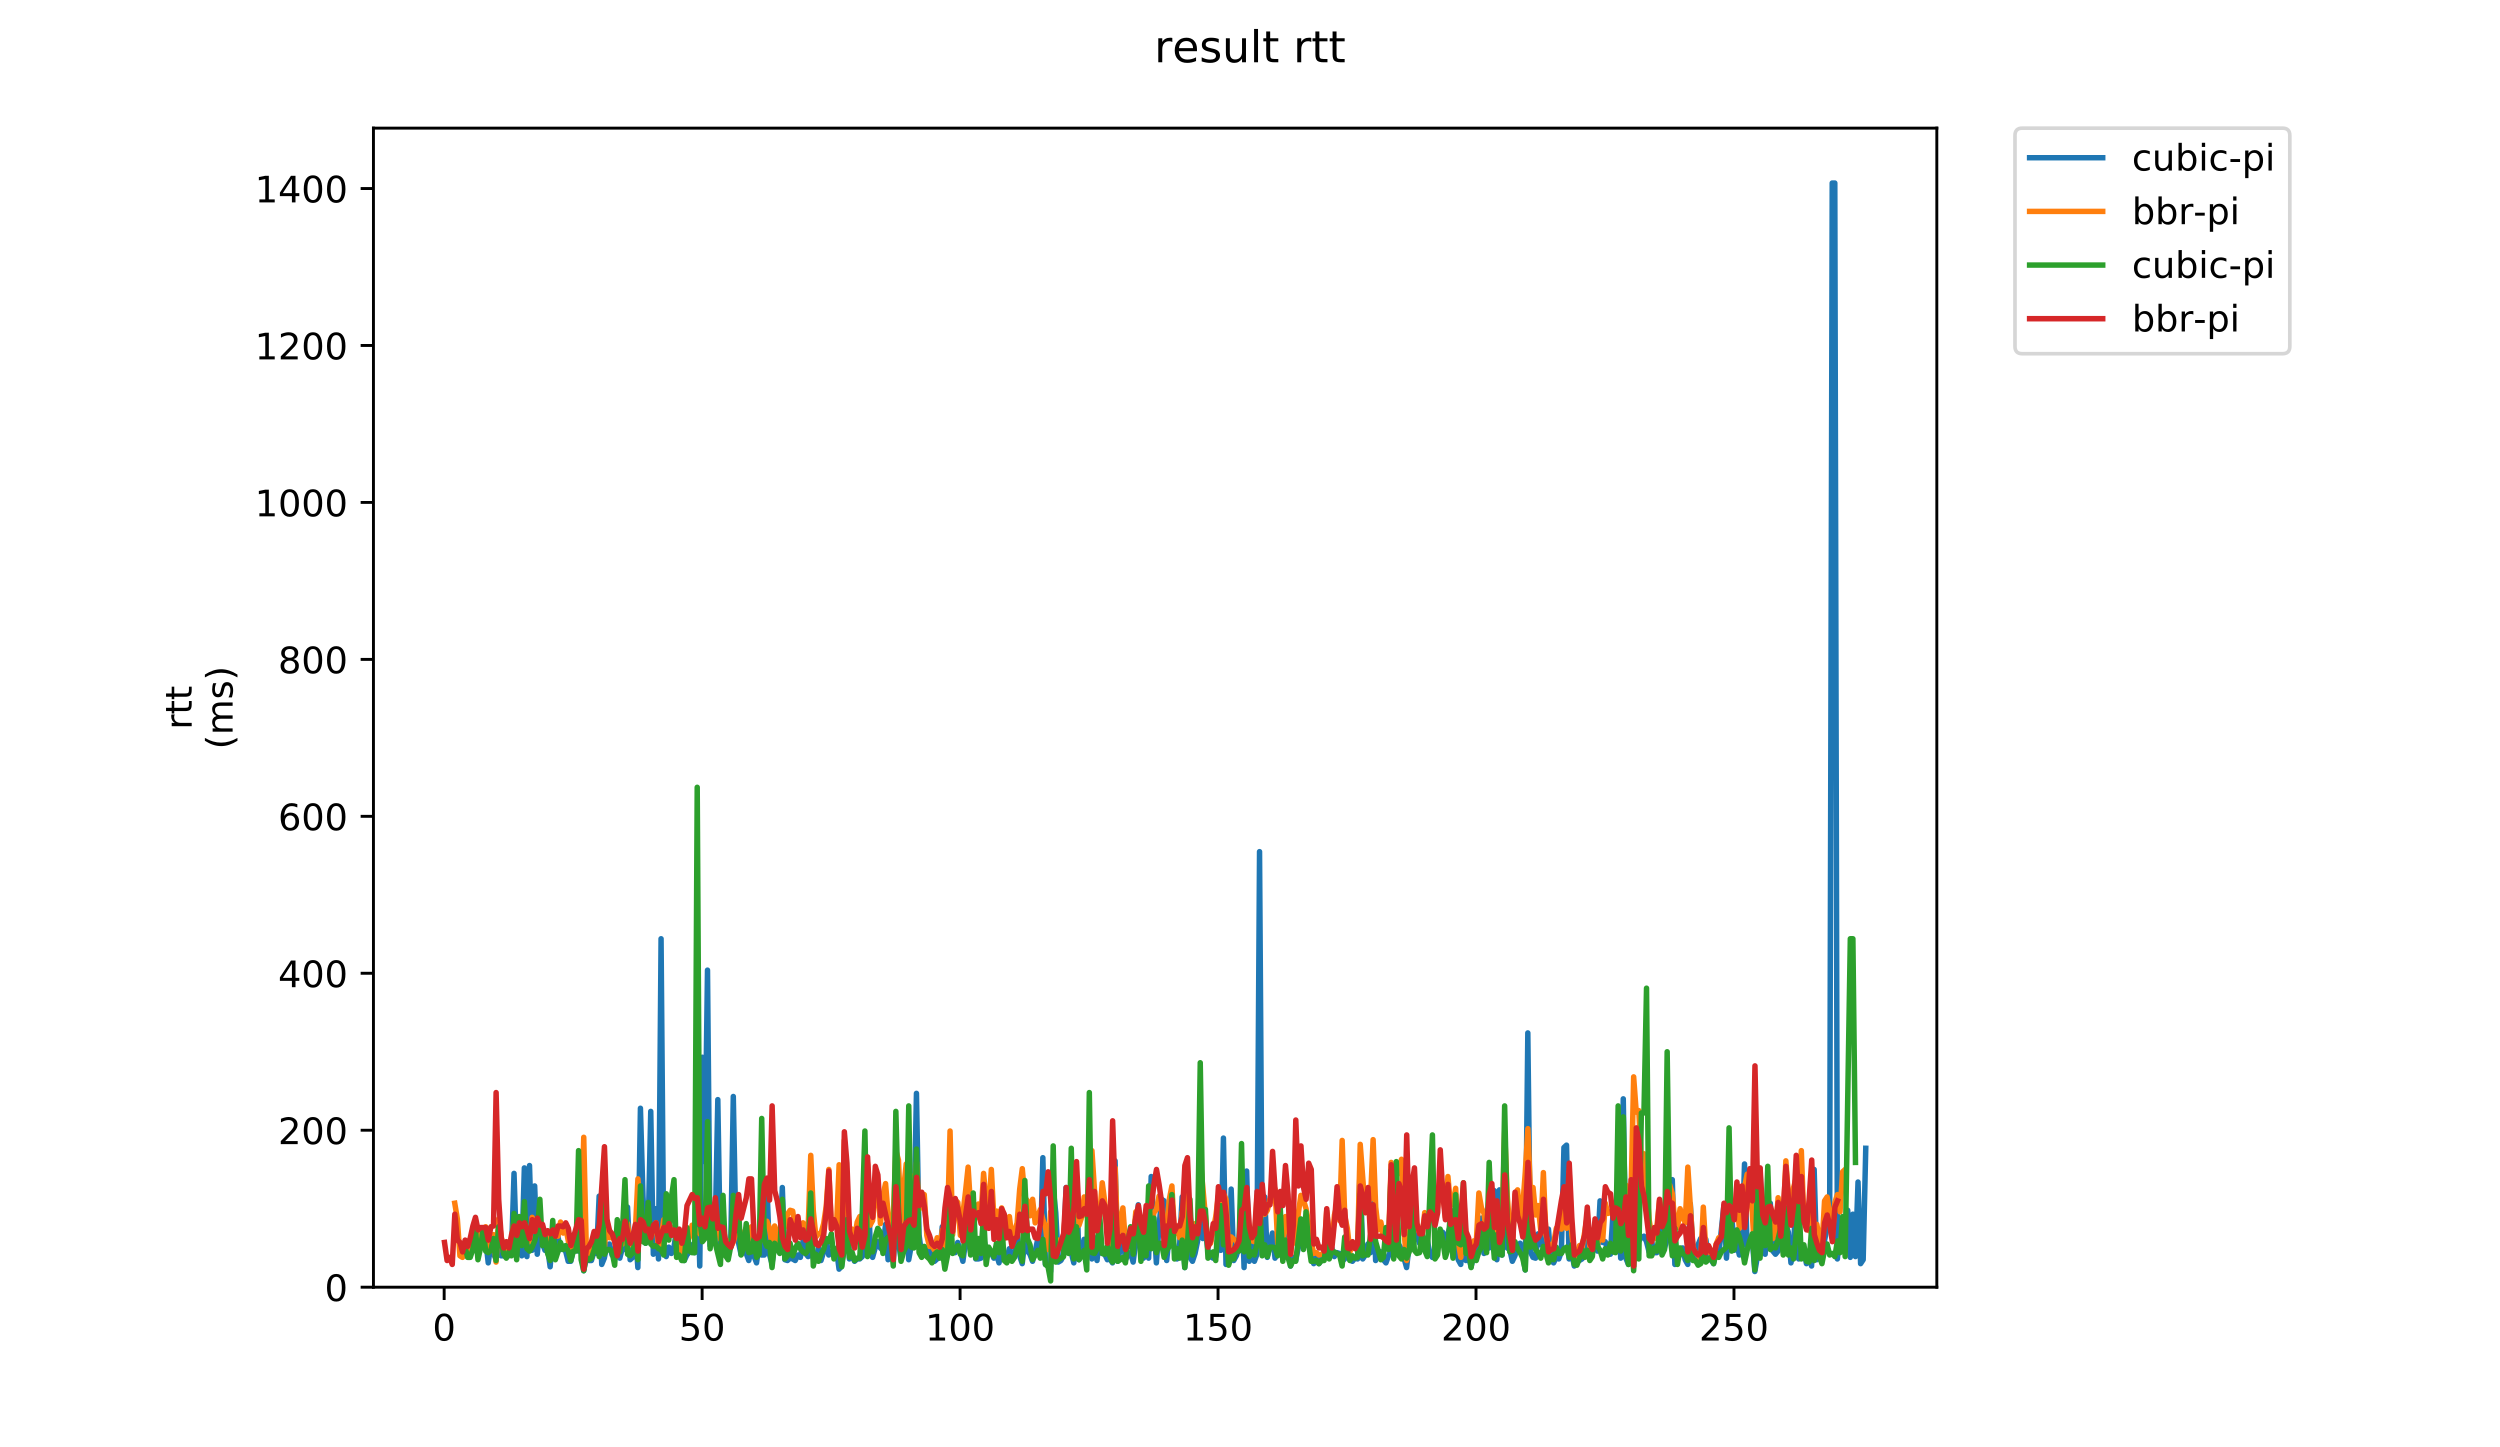 <?xml version="1.0" encoding="utf-8" standalone="no"?>
<!DOCTYPE svg PUBLIC "-//W3C//DTD SVG 1.1//EN"
  "http://www.w3.org/Graphics/SVG/1.1/DTD/svg11.dtd">
<!-- Created with matplotlib (https://matplotlib.org/) -->
<svg height="396pt" version="1.1" viewBox="0 0 684 396" width="684pt" xmlns="http://www.w3.org/2000/svg" xmlns:xlink="http://www.w3.org/1999/xlink">
 <defs>
  <style type="text/css">
*{stroke-linecap:butt;stroke-linejoin:round;}
  </style>
 </defs>
 <g id="figure_1">
  <g id="patch_1">
   <path d="M 0 396 
L 684 396 
L 684 0 
L 0 0 
z
" style="fill:#ffffff;"/>
  </g>
  <g id="axes_1">
   <g id="patch_2">
    <path d="M 102.175 352.174 
L 529.913 352.174 
L 529.913 35.062 
L 102.175 35.062 
z
" style="fill:#ffffff;"/>
   </g>
   <g id="matplotlib.axis_1">
    <g id="xtick_1">
     <g id="line2d_1">
      <defs>
       <path d="M 0 0 
L 0 3.5 
" id="m9b9e6d2320" style="stroke:#000000;stroke-width:0.8;"/>
      </defs>
      <g>
       <use style="stroke:#000000;stroke-width:0.8;" x="121.522" xlink:href="#m9b9e6d2320" y="352.174"/>
      </g>
     </g>
     <g id="text_1">
      <!-- 0 -->
      <defs>
       <path d="M 31.781 66.406 
Q 24.172 66.406 20.328 58.906 
Q 16.5 51.422 16.5 36.375 
Q 16.5 21.391 20.328 13.891 
Q 24.172 6.391 31.781 6.391 
Q 39.453 6.391 43.281 13.891 
Q 47.125 21.391 47.125 36.375 
Q 47.125 51.422 43.281 58.906 
Q 39.453 66.406 31.781 66.406 
z
M 31.781 74.219 
Q 44.047 74.219 50.516 64.516 
Q 56.984 54.828 56.984 36.375 
Q 56.984 17.969 50.516 8.266 
Q 44.047 -1.422 31.781 -1.422 
Q 19.531 -1.422 13.062 8.266 
Q 6.594 17.969 6.594 36.375 
Q 6.594 54.828 13.062 64.516 
Q 19.531 74.219 31.781 74.219 
z
" id="DejaVuSans-48"/>
      </defs>
      <g transform="translate(118.341 366.773)scale(0.1 -0.1)">
       <use xlink:href="#DejaVuSans-48"/>
      </g>
     </g>
    </g>
    <g id="xtick_2">
     <g id="line2d_2">
      <g>
       <use style="stroke:#000000;stroke-width:0.8;" x="192.101" xlink:href="#m9b9e6d2320" y="352.174"/>
      </g>
     </g>
     <g id="text_2">
      <!-- 50 -->
      <defs>
       <path d="M 10.797 72.906 
L 49.516 72.906 
L 49.516 64.594 
L 19.828 64.594 
L 19.828 46.734 
Q 21.969 47.469 24.109 47.828 
Q 26.266 48.188 28.422 48.188 
Q 40.625 48.188 47.75 41.5 
Q 54.891 34.812 54.891 23.391 
Q 54.891 11.625 47.562 5.094 
Q 40.234 -1.422 26.906 -1.422 
Q 22.312 -1.422 17.547 -0.641 
Q 12.797 0.141 7.719 1.703 
L 7.719 11.625 
Q 12.109 9.234 16.797 8.062 
Q 21.484 6.891 26.703 6.891 
Q 35.156 6.891 40.078 11.328 
Q 45.016 15.766 45.016 23.391 
Q 45.016 31 40.078 35.438 
Q 35.156 39.891 26.703 39.891 
Q 22.75 39.891 18.812 39.016 
Q 14.891 38.141 10.797 36.281 
z
" id="DejaVuSans-53"/>
      </defs>
      <g transform="translate(185.738 366.773)scale(0.1 -0.1)">
       <use xlink:href="#DejaVuSans-53"/>
       <use x="63.623" xlink:href="#DejaVuSans-48"/>
      </g>
     </g>
    </g>
    <g id="xtick_3">
     <g id="line2d_3">
      <g>
       <use style="stroke:#000000;stroke-width:0.8;" x="262.68" xlink:href="#m9b9e6d2320" y="352.174"/>
      </g>
     </g>
     <g id="text_3">
      <!-- 100 -->
      <defs>
       <path d="M 12.406 8.297 
L 28.516 8.297 
L 28.516 63.922 
L 10.984 60.406 
L 10.984 69.391 
L 28.422 72.906 
L 38.281 72.906 
L 38.281 8.297 
L 54.391 8.297 
L 54.391 0 
L 12.406 0 
z
" id="DejaVuSans-49"/>
      </defs>
      <g transform="translate(253.136 366.773)scale(0.1 -0.1)">
       <use xlink:href="#DejaVuSans-49"/>
       <use x="63.623" xlink:href="#DejaVuSans-48"/>
       <use x="127.246" xlink:href="#DejaVuSans-48"/>
      </g>
     </g>
    </g>
    <g id="xtick_4">
     <g id="line2d_4">
      <g>
       <use style="stroke:#000000;stroke-width:0.8;" x="333.258" xlink:href="#m9b9e6d2320" y="352.174"/>
      </g>
     </g>
     <g id="text_4">
      <!-- 150 -->
      <g transform="translate(323.715 366.773)scale(0.1 -0.1)">
       <use xlink:href="#DejaVuSans-49"/>
       <use x="63.623" xlink:href="#DejaVuSans-53"/>
       <use x="127.246" xlink:href="#DejaVuSans-48"/>
      </g>
     </g>
    </g>
    <g id="xtick_5">
     <g id="line2d_5">
      <g>
       <use style="stroke:#000000;stroke-width:0.8;" x="403.837" xlink:href="#m9b9e6d2320" y="352.174"/>
      </g>
     </g>
     <g id="text_5">
      <!-- 200 -->
      <defs>
       <path d="M 19.188 8.297 
L 53.609 8.297 
L 53.609 0 
L 7.328 0 
L 7.328 8.297 
Q 12.938 14.109 22.625 23.891 
Q 32.328 33.688 34.812 36.531 
Q 39.547 41.844 41.422 45.531 
Q 43.312 49.219 43.312 52.781 
Q 43.312 58.594 39.234 62.25 
Q 35.156 65.922 28.609 65.922 
Q 23.969 65.922 18.812 64.312 
Q 13.672 62.703 7.812 59.422 
L 7.812 69.391 
Q 13.766 71.781 18.938 73 
Q 24.125 74.219 28.422 74.219 
Q 39.75 74.219 46.484 68.547 
Q 53.219 62.891 53.219 53.422 
Q 53.219 48.922 51.531 44.891 
Q 49.859 40.875 45.406 35.406 
Q 44.188 33.984 37.641 27.219 
Q 31.109 20.453 19.188 8.297 
z
" id="DejaVuSans-50"/>
      </defs>
      <g transform="translate(394.293 366.773)scale(0.1 -0.1)">
       <use xlink:href="#DejaVuSans-50"/>
       <use x="63.623" xlink:href="#DejaVuSans-48"/>
       <use x="127.246" xlink:href="#DejaVuSans-48"/>
      </g>
     </g>
    </g>
    <g id="xtick_6">
     <g id="line2d_6">
      <g>
       <use style="stroke:#000000;stroke-width:0.8;" x="474.416" xlink:href="#m9b9e6d2320" y="352.174"/>
      </g>
     </g>
     <g id="text_6">
      <!-- 250 -->
      <g transform="translate(464.872 366.773)scale(0.1 -0.1)">
       <use xlink:href="#DejaVuSans-50"/>
       <use x="63.623" xlink:href="#DejaVuSans-53"/>
       <use x="127.246" xlink:href="#DejaVuSans-48"/>
      </g>
     </g>
    </g>
   </g>
   <g id="matplotlib.axis_2">
    <g id="ytick_1">
     <g id="line2d_7">
      <defs>
       <path d="M 0 0 
L -3.5 0 
" id="m6d389f48ce" style="stroke:#000000;stroke-width:0.8;"/>
      </defs>
      <g>
       <use style="stroke:#000000;stroke-width:0.8;" x="102.175" xlink:href="#m6d389f48ce" y="352.174"/>
      </g>
     </g>
     <g id="text_7">
      <!-- 0 -->
      <g transform="translate(88.813 355.973)scale(0.1 -0.1)">
       <use xlink:href="#DejaVuSans-48"/>
      </g>
     </g>
    </g>
    <g id="ytick_2">
     <g id="line2d_8">
      <g>
       <use style="stroke:#000000;stroke-width:0.8;" x="102.175" xlink:href="#m6d389f48ce" y="309.233"/>
      </g>
     </g>
     <g id="text_8">
      <!-- 200 -->
      <g transform="translate(76.088 313.032)scale(0.1 -0.1)">
       <use xlink:href="#DejaVuSans-50"/>
       <use x="63.623" xlink:href="#DejaVuSans-48"/>
       <use x="127.246" xlink:href="#DejaVuSans-48"/>
      </g>
     </g>
    </g>
    <g id="ytick_3">
     <g id="line2d_9">
      <g>
       <use style="stroke:#000000;stroke-width:0.8;" x="102.175" xlink:href="#m6d389f48ce" y="266.291"/>
      </g>
     </g>
     <g id="text_9">
      <!-- 400 -->
      <defs>
       <path d="M 37.797 64.312 
L 12.891 25.391 
L 37.797 25.391 
z
M 35.203 72.906 
L 47.609 72.906 
L 47.609 25.391 
L 58.016 25.391 
L 58.016 17.188 
L 47.609 17.188 
L 47.609 0 
L 37.797 0 
L 37.797 17.188 
L 4.891 17.188 
L 4.891 26.703 
z
" id="DejaVuSans-52"/>
      </defs>
      <g transform="translate(76.088 270.091)scale(0.1 -0.1)">
       <use xlink:href="#DejaVuSans-52"/>
       <use x="63.623" xlink:href="#DejaVuSans-48"/>
       <use x="127.246" xlink:href="#DejaVuSans-48"/>
      </g>
     </g>
    </g>
    <g id="ytick_4">
     <g id="line2d_10">
      <g>
       <use style="stroke:#000000;stroke-width:0.8;" x="102.175" xlink:href="#m6d389f48ce" y="223.35"/>
      </g>
     </g>
     <g id="text_10">
      <!-- 600 -->
      <defs>
       <path d="M 33.016 40.375 
Q 26.375 40.375 22.484 35.828 
Q 18.609 31.297 18.609 23.391 
Q 18.609 15.531 22.484 10.953 
Q 26.375 6.391 33.016 6.391 
Q 39.656 6.391 43.531 10.953 
Q 47.406 15.531 47.406 23.391 
Q 47.406 31.297 43.531 35.828 
Q 39.656 40.375 33.016 40.375 
z
M 52.594 71.297 
L 52.594 62.312 
Q 48.875 64.062 45.094 64.984 
Q 41.312 65.922 37.594 65.922 
Q 27.828 65.922 22.672 59.328 
Q 17.531 52.734 16.797 39.406 
Q 19.672 43.656 24.016 45.922 
Q 28.375 48.188 33.594 48.188 
Q 44.578 48.188 50.953 41.516 
Q 57.328 34.859 57.328 23.391 
Q 57.328 12.156 50.688 5.359 
Q 44.047 -1.422 33.016 -1.422 
Q 20.359 -1.422 13.672 8.266 
Q 6.984 17.969 6.984 36.375 
Q 6.984 53.656 15.188 63.938 
Q 23.391 74.219 37.203 74.219 
Q 40.922 74.219 44.703 73.484 
Q 48.484 72.75 52.594 71.297 
z
" id="DejaVuSans-54"/>
      </defs>
      <g transform="translate(76.088 227.149)scale(0.1 -0.1)">
       <use xlink:href="#DejaVuSans-54"/>
       <use x="63.623" xlink:href="#DejaVuSans-48"/>
       <use x="127.246" xlink:href="#DejaVuSans-48"/>
      </g>
     </g>
    </g>
    <g id="ytick_5">
     <g id="line2d_11">
      <g>
       <use style="stroke:#000000;stroke-width:0.8;" x="102.175" xlink:href="#m6d389f48ce" y="180.408"/>
      </g>
     </g>
     <g id="text_11">
      <!-- 800 -->
      <defs>
       <path d="M 31.781 34.625 
Q 24.75 34.625 20.719 30.859 
Q 16.703 27.094 16.703 20.516 
Q 16.703 13.922 20.719 10.156 
Q 24.75 6.391 31.781 6.391 
Q 38.812 6.391 42.859 10.172 
Q 46.922 13.969 46.922 20.516 
Q 46.922 27.094 42.891 30.859 
Q 38.875 34.625 31.781 34.625 
z
M 21.922 38.812 
Q 15.578 40.375 12.031 44.719 
Q 8.5 49.078 8.5 55.328 
Q 8.5 64.062 14.719 69.141 
Q 20.953 74.219 31.781 74.219 
Q 42.672 74.219 48.875 69.141 
Q 55.078 64.062 55.078 55.328 
Q 55.078 49.078 51.531 44.719 
Q 48 40.375 41.703 38.812 
Q 48.828 37.156 52.797 32.312 
Q 56.781 27.484 56.781 20.516 
Q 56.781 9.906 50.312 4.234 
Q 43.844 -1.422 31.781 -1.422 
Q 19.734 -1.422 13.25 4.234 
Q 6.781 9.906 6.781 20.516 
Q 6.781 27.484 10.781 32.312 
Q 14.797 37.156 21.922 38.812 
z
M 18.312 54.391 
Q 18.312 48.734 21.844 45.562 
Q 25.391 42.391 31.781 42.391 
Q 38.141 42.391 41.719 45.562 
Q 45.312 48.734 45.312 54.391 
Q 45.312 60.062 41.719 63.234 
Q 38.141 66.406 31.781 66.406 
Q 25.391 66.406 21.844 63.234 
Q 18.312 60.062 18.312 54.391 
z
" id="DejaVuSans-56"/>
      </defs>
      <g transform="translate(76.088 184.208)scale(0.1 -0.1)">
       <use xlink:href="#DejaVuSans-56"/>
       <use x="63.623" xlink:href="#DejaVuSans-48"/>
       <use x="127.246" xlink:href="#DejaVuSans-48"/>
      </g>
     </g>
    </g>
    <g id="ytick_6">
     <g id="line2d_12">
      <g>
       <use style="stroke:#000000;stroke-width:0.8;" x="102.175" xlink:href="#m6d389f48ce" y="137.467"/>
      </g>
     </g>
     <g id="text_12">
      <!-- 1000 -->
      <g transform="translate(69.725 141.266)scale(0.1 -0.1)">
       <use xlink:href="#DejaVuSans-49"/>
       <use x="63.623" xlink:href="#DejaVuSans-48"/>
       <use x="127.246" xlink:href="#DejaVuSans-48"/>
       <use x="190.869" xlink:href="#DejaVuSans-48"/>
      </g>
     </g>
    </g>
    <g id="ytick_7">
     <g id="line2d_13">
      <g>
       <use style="stroke:#000000;stroke-width:0.8;" x="102.175" xlink:href="#m6d389f48ce" y="94.526"/>
      </g>
     </g>
     <g id="text_13">
      <!-- 1200 -->
      <g transform="translate(69.725 98.325)scale(0.1 -0.1)">
       <use xlink:href="#DejaVuSans-49"/>
       <use x="63.623" xlink:href="#DejaVuSans-50"/>
       <use x="127.246" xlink:href="#DejaVuSans-48"/>
       <use x="190.869" xlink:href="#DejaVuSans-48"/>
      </g>
     </g>
    </g>
    <g id="ytick_8">
     <g id="line2d_14">
      <g>
       <use style="stroke:#000000;stroke-width:0.8;" x="102.175" xlink:href="#m6d389f48ce" y="51.584"/>
      </g>
     </g>
     <g id="text_14">
      <!-- 1400 -->
      <g transform="translate(69.725 55.383)scale(0.1 -0.1)">
       <use xlink:href="#DejaVuSans-49"/>
       <use x="63.623" xlink:href="#DejaVuSans-52"/>
       <use x="127.246" xlink:href="#DejaVuSans-48"/>
       <use x="190.869" xlink:href="#DejaVuSans-48"/>
      </g>
     </g>
    </g>
    <g id="text_15">
     <!-- rtt -->
     <defs>
      <path d="M 41.109 46.297 
Q 39.594 47.172 37.812 47.578 
Q 36.031 48 33.891 48 
Q 26.266 48 22.188 43.047 
Q 18.109 38.094 18.109 28.812 
L 18.109 0 
L 9.078 0 
L 9.078 54.688 
L 18.109 54.688 
L 18.109 46.188 
Q 20.953 51.172 25.484 53.578 
Q 30.031 56 36.531 56 
Q 37.453 56 38.578 55.875 
Q 39.703 55.766 41.062 55.516 
z
" id="DejaVuSans-114"/>
      <path d="M 18.312 70.219 
L 18.312 54.688 
L 36.812 54.688 
L 36.812 47.703 
L 18.312 47.703 
L 18.312 18.016 
Q 18.312 11.328 20.141 9.422 
Q 21.969 7.516 27.594 7.516 
L 36.812 7.516 
L 36.812 0 
L 27.594 0 
Q 17.188 0 13.234 3.875 
Q 9.281 7.766 9.281 18.016 
L 9.281 47.703 
L 2.688 47.703 
L 2.688 54.688 
L 9.281 54.688 
L 9.281 70.219 
z
" id="DejaVuSans-116"/>
     </defs>
     <g transform="translate(52.448 199.594)rotate(-90)scale(0.1 -0.1)">
      <use xlink:href="#DejaVuSans-114"/>
      <use x="41.113" xlink:href="#DejaVuSans-116"/>
      <use x="80.322" xlink:href="#DejaVuSans-116"/>
     </g>
     <!-- (ms) -->
     <defs>
      <path d="M 31 75.875 
Q 24.469 64.656 21.281 53.656 
Q 18.109 42.672 18.109 31.391 
Q 18.109 20.125 21.312 9.062 
Q 24.516 -2 31 -13.188 
L 23.188 -13.188 
Q 15.875 -1.703 12.234 9.375 
Q 8.594 20.453 8.594 31.391 
Q 8.594 42.281 12.203 53.312 
Q 15.828 64.359 23.188 75.875 
z
" id="DejaVuSans-40"/>
      <path d="M 52 44.188 
Q 55.375 50.25 60.062 53.125 
Q 64.75 56 71.094 56 
Q 79.641 56 84.281 50.016 
Q 88.922 44.047 88.922 33.016 
L 88.922 0 
L 79.891 0 
L 79.891 32.719 
Q 79.891 40.578 77.094 44.375 
Q 74.312 48.188 68.609 48.188 
Q 61.625 48.188 57.562 43.547 
Q 53.516 38.922 53.516 30.906 
L 53.516 0 
L 44.484 0 
L 44.484 32.719 
Q 44.484 40.625 41.703 44.406 
Q 38.922 48.188 33.109 48.188 
Q 26.219 48.188 22.156 43.531 
Q 18.109 38.875 18.109 30.906 
L 18.109 0 
L 9.078 0 
L 9.078 54.688 
L 18.109 54.688 
L 18.109 46.188 
Q 21.188 51.219 25.484 53.609 
Q 29.781 56 35.688 56 
Q 41.656 56 45.828 52.969 
Q 50 49.953 52 44.188 
z
" id="DejaVuSans-109"/>
      <path d="M 44.281 53.078 
L 44.281 44.578 
Q 40.484 46.531 36.375 47.5 
Q 32.281 48.484 27.875 48.484 
Q 21.188 48.484 17.844 46.438 
Q 14.5 44.391 14.5 40.281 
Q 14.5 37.156 16.891 35.375 
Q 19.281 33.594 26.516 31.984 
L 29.594 31.297 
Q 39.156 29.25 43.188 25.516 
Q 47.219 21.781 47.219 15.094 
Q 47.219 7.469 41.188 3.016 
Q 35.156 -1.422 24.609 -1.422 
Q 20.219 -1.422 15.453 -0.562 
Q 10.688 0.297 5.422 2 
L 5.422 11.281 
Q 10.406 8.688 15.234 7.391 
Q 20.062 6.109 24.812 6.109 
Q 31.156 6.109 34.562 8.281 
Q 37.984 10.453 37.984 14.406 
Q 37.984 18.062 35.516 20.016 
Q 33.062 21.969 24.703 23.781 
L 21.578 24.516 
Q 13.234 26.266 9.516 29.906 
Q 5.812 33.547 5.812 39.891 
Q 5.812 47.609 11.281 51.797 
Q 16.75 56 26.812 56 
Q 31.781 56 36.172 55.266 
Q 40.578 54.547 44.281 53.078 
z
" id="DejaVuSans-115"/>
      <path d="M 8.016 75.875 
L 15.828 75.875 
Q 23.141 64.359 26.781 53.312 
Q 30.422 42.281 30.422 31.391 
Q 30.422 20.453 26.781 9.375 
Q 23.141 -1.703 15.828 -13.188 
L 8.016 -13.188 
Q 14.5 -2 17.703 9.062 
Q 20.906 20.125 20.906 31.391 
Q 20.906 42.672 17.703 53.656 
Q 14.5 64.656 8.016 75.875 
z
" id="DejaVuSans-41"/>
     </defs>
     <g transform="translate(63.646 204.995)rotate(-90)scale(0.1 -0.1)">
      <use xlink:href="#DejaVuSans-40"/>
      <use x="39.014" xlink:href="#DejaVuSans-109"/>
      <use x="136.426" xlink:href="#DejaVuSans-115"/>
      <use x="188.525" xlink:href="#DejaVuSans-41"/>
     </g>
    </g>
   </g>
   <g id="line2d_15">
    <path clip-path="url(#p46148fdcbe)" d="M 130.051 339.506 
L 130.757 343.371 
L 131.462 337.789 
L 132.168 338.862 
L 132.874 339.077 
L 133.58 345.518 
L 134.286 340.58 
L 134.991 342.942 
L 135.697 344.445 
L 136.403 341.868 
L 137.109 343.586 
L 137.814 343.586 
L 138.52 341.439 
L 139.226 343.586 
L 139.932 342.942 
L 140.638 321.042 
L 141.343 342.942 
L 142.049 341.439 
L 142.755 343.586 
L 143.461 319.539 
L 144.167 343.801 
L 144.872 318.895 
L 145.578 342.083 
L 146.284 324.477 
L 146.99 343.156 
L 147.696 336.071 
L 148.401 340.151 
L 149.107 342.083 
L 149.813 341.439 
L 150.519 346.592 
L 151.224 338.218 
L 151.93 343.586 
L 152.636 338.218 
L 153.342 341.868 
L 154.048 341.654 
L 154.753 342.298 
L 155.459 345.089 
L 156.165 345.089 
L 156.871 341.868 
L 157.577 341.009 
L 158.282 342.298 
L 158.988 341.224 
L 159.694 347.665 
L 160.4 344.015 
L 161.105 344.874 
L 161.811 344.874 
L 162.517 342.512 
L 163.223 342.942 
L 163.929 327.268 
L 164.634 345.948 
L 165.34 344.23 
L 166.046 340.58 
L 166.752 340.365 
L 167.458 343.371 
L 168.163 343.801 
L 168.869 343.586 
L 169.575 344.23 
L 170.281 341.439 
L 170.987 341.868 
L 171.692 330.274 
L 172.398 344.659 
L 173.104 344.015 
L 173.81 336.501 
L 174.515 346.806 
L 175.221 303.221 
L 175.927 327.483 
L 176.633 340.151 
L 177.339 336.715 
L 178.044 304.08 
L 178.75 343.156 
L 179.456 330.703 
L 180.162 344.445 
L 180.868 256.844 
L 181.573 340.58 
L 182.279 343.801 
L 182.985 341.224 
L 183.691 342.942 
L 184.396 341.224 
L 185.102 336.501 
L 185.808 343.156 
L 187.22 344.874 
L 187.925 343.371 
L 188.631 342.512 
L 189.337 340.58 
L 190.043 342.727 
L 190.749 319.539 
L 191.454 346.377 
L 192.16 289.265 
L 192.866 317.821 
L 193.572 265.432 
L 194.278 340.795 
L 194.983 336.715 
L 195.689 336.286 
L 196.395 300.859 
L 197.101 343.586 
L 197.806 341.439 
L 198.512 341.009 
L 199.218 341.654 
L 199.924 341.224 
L 200.63 300 
L 201.335 337.359 
L 202.041 339.936 
L 202.747 343.156 
L 203.453 339.936 
L 204.159 342.942 
L 204.864 344.874 
L 205.57 341.654 
L 206.982 345.518 
L 207.687 340.58 
L 208.393 343.371 
L 209.099 343.371 
L 209.805 323.189 
L 210.511 343.156 
L 211.216 345.733 
L 211.922 340.795 
L 212.628 341.224 
L 213.334 342.298 
L 214.04 324.906 
L 214.745 344.659 
L 215.451 344.874 
L 216.157 344.23 
L 216.863 344.445 
L 217.568 344.874 
L 218.274 343.371 
L 218.98 344.015 
L 219.686 339.721 
L 220.392 342.942 
L 221.097 343.801 
L 221.803 341.224 
L 222.509 344.23 
L 223.215 344.659 
L 223.921 341.439 
L 224.626 344.874 
L 225.332 342.512 
L 226.038 339.077 
L 226.744 343.371 
L 227.45 342.727 
L 228.155 341.868 
L 228.861 341.868 
L 229.567 347.236 
L 230.273 346.377 
L 230.978 339.936 
L 231.684 322.115 
L 232.39 344.445 
L 233.096 343.586 
L 233.802 345.089 
L 234.507 344.445 
L 235.213 344.445 
L 235.919 343.801 
L 236.625 340.58 
L 237.331 318.68 
L 238.036 339.077 
L 238.742 344.015 
L 239.448 341.439 
L 240.154 339.721 
L 240.859 341.439 
L 241.565 342.083 
L 242.271 334.998 
L 242.977 344.659 
L 243.683 336.071 
L 244.388 344.874 
L 245.094 334.783 
L 246.506 344.445 
L 247.212 341.868 
L 247.917 325.765 
L 248.623 344.659 
L 249.329 340.795 
L 250.035 334.998 
L 250.741 299.142 
L 251.446 337.789 
L 252.152 343.156 
L 252.858 342.298 
L 253.564 343.371 
L 254.269 341.009 
L 254.975 344.445 
L 255.681 345.089 
L 256.387 344.445 
L 257.093 343.371 
L 257.798 335.642 
L 258.504 341.224 
L 259.21 342.083 
L 259.916 340.151 
L 260.622 341.868 
L 261.327 342.727 
L 262.033 339.936 
L 262.739 342.298 
L 263.445 345.089 
L 264.15 339.936 
L 264.856 336.715 
L 265.562 342.727 
L 266.268 339.292 
L 266.974 344.445 
L 267.679 344.445 
L 268.385 344.23 
L 269.091 338.648 
L 269.797 342.083 
L 270.503 342.512 
L 271.208 342.727 
L 271.914 344.23 
L 272.62 343.156 
L 273.326 345.518 
L 274.032 342.512 
L 274.737 342.727 
L 275.443 344.445 
L 276.149 341.654 
L 276.855 344.874 
L 277.56 343.586 
L 278.266 337.359 
L 278.972 343.586 
L 279.678 345.733 
L 280.384 339.506 
L 281.089 342.298 
L 281.795 343.156 
L 282.501 345.089 
L 283.207 342.512 
L 283.913 339.077 
L 284.618 343.586 
L 285.324 316.747 
L 286.03 345.948 
L 286.736 346.162 
L 287.441 347.88 
L 288.147 324.906 
L 288.853 331.777 
L 289.559 345.304 
L 290.265 344.874 
L 290.97 343.586 
L 291.676 324.906 
L 292.382 341.868 
L 293.088 342.727 
L 293.794 345.518 
L 294.499 322.33 
L 295.205 344.659 
L 295.911 342.298 
L 296.617 339.077 
L 297.322 343.371 
L 298.028 331.562 
L 298.734 344.445 
L 299.44 338.648 
L 300.146 344.874 
L 300.851 338.218 
L 301.557 342.942 
L 302.263 343.156 
L 302.969 344.659 
L 303.675 344.445 
L 304.38 345.518 
L 305.086 317.606 
L 305.792 345.089 
L 306.498 341.654 
L 307.204 336.501 
L 307.909 344.659 
L 308.615 343.371 
L 309.321 342.727 
L 310.027 345.304 
L 310.732 339.936 
L 311.438 329.63 
L 312.144 343.371 
L 312.85 344.23 
L 313.556 340.365 
L 314.261 344.23 
L 314.967 321.9 
L 316.379 345.518 
L 317.085 335.856 
L 317.79 328.127 
L 318.496 328.556 
L 319.202 344.874 
L 319.908 337.789 
L 320.613 338.433 
L 322.025 344.445 
L 322.731 341.009 
L 323.437 327.483 
L 324.142 346.806 
L 324.848 320.398 
L 325.554 344.015 
L 326.26 345.089 
L 326.966 342.942 
L 327.671 339.506 
L 328.377 317.606 
L 329.083 338.862 
L 329.789 336.071 
L 330.495 342.083 
L 331.2 343.801 
L 331.906 344.23 
L 332.612 343.801 
L 333.318 340.58 
L 334.023 342.083 
L 334.729 311.38 
L 335.435 345.948 
L 336.141 345.304 
L 336.847 325.336 
L 337.552 344.874 
L 338.258 343.586 
L 338.964 341.224 
L 339.67 324.477 
L 340.376 346.806 
L 341.081 320.398 
L 341.787 345.089 
L 342.493 340.365 
L 343.199 345.089 
L 343.904 343.156 
L 344.61 233.012 
L 345.316 338.433 
L 346.022 327.483 
L 346.728 344.015 
L 348.139 337.359 
L 348.845 344.23 
L 349.551 342.727 
L 350.257 334.568 
L 350.962 342.298 
L 351.668 338.648 
L 352.374 333.709 
L 353.08 346.377 
L 353.786 344.015 
L 354.491 344.874 
L 355.197 341.439 
L 355.903 337.145 
L 356.609 341.224 
L 357.314 340.58 
L 358.02 338.218 
L 358.726 340.151 
L 359.432 345.733 
L 360.138 343.156 
L 360.843 345.733 
L 361.549 344.659 
L 362.255 343.371 
L 362.961 343.801 
L 363.667 339.077 
L 365.078 343.801 
L 365.784 342.727 
L 366.49 342.942 
L 367.195 345.089 
L 367.901 344.445 
L 368.607 339.721 
L 369.313 344.659 
L 370.019 345.089 
L 370.724 344.23 
L 371.43 344.445 
L 372.136 318.465 
L 372.842 344.445 
L 373.548 343.371 
L 374.253 340.365 
L 374.959 342.727 
L 375.665 321.9 
L 376.371 344.874 
L 377.076 342.298 
L 377.782 342.512 
L 378.488 344.659 
L 379.194 345.518 
L 379.9 343.586 
L 380.605 342.083 
L 381.311 334.568 
L 382.017 342.512 
L 382.723 340.58 
L 383.429 341.654 
L 384.84 346.806 
L 385.546 340.795 
L 386.252 338.433 
L 386.958 330.918 
L 387.663 338.003 
L 388.369 340.151 
L 389.075 339.506 
L 389.781 340.365 
L 390.486 339.292 
L 391.192 342.727 
L 391.898 344.015 
L 392.604 341.868 
L 393.31 340.795 
L 394.015 336.93 
L 394.721 337.145 
L 395.427 339.936 
L 396.839 335.212 
L 397.544 343.801 
L 398.25 338.003 
L 398.956 344.659 
L 399.662 345.948 
L 400.367 332.421 
L 401.073 344.874 
L 401.779 343.801 
L 402.485 346.592 
L 403.191 343.586 
L 403.896 343.371 
L 404.602 340.151 
L 405.308 333.28 
L 406.014 342.942 
L 406.72 336.071 
L 407.425 341.439 
L 408.131 340.365 
L 408.837 325.765 
L 409.543 344.659 
L 410.249 325.55 
L 410.954 343.371 
L 411.66 326.195 
L 412.366 341.439 
L 413.072 341.868 
L 413.777 345.089 
L 414.483 343.586 
L 415.189 341.009 
L 415.895 340.151 
L 416.601 343.156 
L 417.306 347.451 
L 418.012 282.609 
L 418.718 342.512 
L 419.424 344.015 
L 420.13 344.23 
L 420.835 337.574 
L 421.541 340.58 
L 422.247 338.433 
L 422.953 342.083 
L 423.658 336.286 
L 424.364 344.874 
L 425.07 345.518 
L 425.776 344.015 
L 426.482 344.445 
L 427.187 342.512 
L 427.893 313.956 
L 428.599 313.312 
L 429.305 344.445 
L 430.011 342.727 
L 430.716 346.377 
L 431.422 345.304 
L 432.834 344.445 
L 433.54 341.868 
L 434.245 335.427 
L 434.951 343.801 
L 435.657 340.795 
L 436.363 340.365 
L 437.068 342.298 
L 437.774 328.556 
L 438.48 339.936 
L 439.186 339.721 
L 439.892 342.298 
L 440.597 343.156 
L 441.303 332.421 
L 442.009 342.298 
L 442.715 326.409 
L 443.421 344.23 
L 444.126 300.644 
L 444.832 344.23 
L 445.538 345.948 
L 446.244 339.506 
L 446.949 343.801 
L 447.655 314.815 
L 448.361 339.506 
L 449.067 338.648 
L 449.773 338.218 
L 450.478 339.721 
L 451.184 342.512 
L 451.89 339.721 
L 452.596 342.727 
L 453.302 342.727 
L 454.007 341.009 
L 454.713 330.274 
L 455.419 341.439 
L 456.125 339.077 
L 456.83 338.218 
L 457.536 322.759 
L 458.242 345.948 
L 458.948 342.512 
L 459.654 343.371 
L 460.359 341.439 
L 461.065 344.659 
L 461.771 345.948 
L 462.477 329.415 
L 463.183 342.083 
L 463.888 344.874 
L 464.594 340.58 
L 465.3 338.862 
L 466.006 342.727 
L 466.712 339.077 
L 467.417 343.801 
L 468.123 344.659 
L 468.829 345.733 
L 469.535 341.868 
L 470.24 343.371 
L 471.652 329.845 
L 472.358 344.23 
L 473.064 333.709 
L 473.769 331.777 
L 474.475 342.083 
L 475.181 340.365 
L 475.887 343.371 
L 476.593 341.654 
L 477.298 318.465 
L 478.004 340.795 
L 478.71 339.721 
L 479.416 339.077 
L 480.121 347.88 
L 480.827 343.801 
L 481.533 319.753 
L 482.239 338.218 
L 482.945 343.156 
L 483.65 331.777 
L 484.356 329.201 
L 485.062 342.298 
L 485.768 343.156 
L 486.474 342.298 
L 487.179 335.642 
L 487.885 339.936 
L 488.591 334.998 
L 489.297 337.145 
L 490.003 345.518 
L 490.708 342.298 
L 491.414 324.906 
L 492.12 344.445 
L 492.826 341.868 
L 493.531 342.083 
L 494.237 345.733 
L 494.943 343.801 
L 495.649 346.377 
L 496.355 319.968 
L 497.06 344.659 
L 497.766 340.795 
L 498.472 344.874 
L 499.178 339.506 
L 499.884 335.856 
L 500.589 335.856 
L 501.295 50.081 
L 502.001 50.081 
L 502.707 344.445 
L 503.412 336.501 
L 504.118 341.224 
L 504.824 341.009 
L 505.53 331.133 
L 506.236 344.015 
L 506.941 332.206 
L 507.647 343.801 
L 508.353 323.403 
L 509.059 345.733 
L 509.765 344.659 
L 510.47 314.171 
L 510.47 314.171 
" style="fill:none;stroke:#1f77b4;stroke-linecap:square;stroke-width:1.5;"/>
   </g>
   <g id="line2d_16">
    <path clip-path="url(#p46148fdcbe)" d="M 124.423 329.201 
L 125.129 333.495 
L 125.834 343.586 
L 126.54 344.015 
L 127.246 340.58 
L 127.952 342.512 
L 128.658 339.506 
L 129.363 337.574 
L 130.069 335.212 
L 130.775 340.365 
L 131.481 337.359 
L 132.187 336.286 
L 132.892 335.642 
L 133.598 341.439 
L 134.304 340.365 
L 135.01 337.789 
L 135.715 345.304 
L 136.421 333.495 
L 137.833 342.942 
L 138.539 341.009 
L 139.244 341.439 
L 139.95 338.862 
L 140.656 333.709 
L 141.362 339.077 
L 142.068 335.427 
L 142.773 334.353 
L 143.479 336.071 
L 144.185 336.501 
L 144.891 339.721 
L 145.597 333.065 
L 146.302 336.93 
L 147.008 336.071 
L 147.714 335.856 
L 148.42 336.93 
L 149.125 337.789 
L 149.831 339.077 
L 150.537 341.868 
L 151.243 335.856 
L 151.949 337.359 
L 152.654 338.218 
L 153.36 334.353 
L 154.066 337.359 
L 154.772 335.642 
L 155.478 339.506 
L 156.183 342.298 
L 156.889 340.795 
L 157.595 338.218 
L 158.301 334.139 
L 159.006 336.071 
L 159.712 311.165 
L 160.418 342.083 
L 161.124 343.371 
L 161.83 341.439 
L 162.535 338.218 
L 163.241 338.862 
L 163.947 337.145 
L 164.653 340.795 
L 165.359 341.439 
L 166.064 333.924 
L 166.77 338.648 
L 167.476 337.789 
L 168.182 339.721 
L 168.888 342.727 
L 169.593 338.862 
L 170.299 340.365 
L 171.005 336.715 
L 171.711 334.783 
L 172.416 340.58 
L 173.122 339.077 
L 173.828 336.715 
L 174.534 322.545 
L 175.24 331.777 
L 175.945 335.427 
L 176.651 334.568 
L 177.357 334.998 
L 178.063 338.433 
L 178.769 336.071 
L 179.474 334.568 
L 180.18 341.439 
L 180.886 339.077 
L 181.592 333.709 
L 182.297 336.715 
L 183.003 334.783 
L 183.709 337.789 
L 184.415 335.642 
L 185.121 339.506 
L 185.826 337.359 
L 186.532 343.586 
L 187.944 339.936 
L 188.65 338.433 
L 189.355 335.212 
L 190.061 337.145 
L 190.767 336.501 
L 191.473 337.574 
L 192.178 335.427 
L 192.884 335.212 
L 193.59 334.353 
L 194.296 334.139 
L 195.002 336.071 
L 196.413 336.071 
L 197.119 339.077 
L 197.825 339.077 
L 198.531 341.439 
L 199.236 339.506 
L 199.942 341.224 
L 200.648 339.721 
L 201.354 337.359 
L 202.06 336.286 
L 202.765 338.862 
L 204.177 336.071 
L 204.883 337.574 
L 205.588 335.642 
L 206.294 342.298 
L 207 341.439 
L 207.706 340.365 
L 208.412 337.145 
L 209.823 334.139 
L 210.529 336.071 
L 211.235 340.795 
L 211.941 335.427 
L 212.646 337.359 
L 213.352 342.083 
L 214.058 331.348 
L 214.764 335.642 
L 215.469 332.206 
L 216.175 331.133 
L 216.881 331.348 
L 217.587 336.501 
L 218.293 333.495 
L 218.998 337.574 
L 219.704 334.568 
L 220.41 337.574 
L 221.116 335.642 
L 221.822 316.103 
L 222.527 331.348 
L 223.233 338.433 
L 223.939 337.574 
L 224.645 337.359 
L 225.351 334.783 
L 226.056 330.059 
L 226.762 319.968 
L 227.468 336.286 
L 228.174 333.709 
L 228.879 335.427 
L 229.585 318.68 
L 230.291 344.874 
L 230.997 312.024 
L 231.703 327.268 
L 232.408 336.93 
L 233.114 336.286 
L 233.82 338.862 
L 234.526 334.353 
L 235.232 332.851 
L 235.937 335.642 
L 236.643 332.851 
L 237.349 318.25 
L 238.055 335.212 
L 238.76 333.924 
L 239.466 325.765 
L 240.172 324.692 
L 240.878 334.783 
L 241.584 327.053 
L 242.289 323.833 
L 242.995 332.421 
L 243.701 336.93 
L 244.407 332.851 
L 245.113 314.815 
L 245.818 317.392 
L 246.524 334.139 
L 247.23 325.336 
L 247.936 318.465 
L 248.642 323.403 
L 249.347 321.686 
L 250.053 332.851 
L 250.759 318.036 
L 251.465 330.918 
L 252.876 326.839 
L 253.582 338.003 
L 254.288 341.009 
L 254.994 341.009 
L 255.699 342.083 
L 256.405 338.648 
L 257.111 342.083 
L 257.817 336.501 
L 258.523 343.156 
L 259.228 334.783 
L 259.934 309.447 
L 260.64 337.789 
L 261.346 328.342 
L 262.051 328.986 
L 262.757 338.003 
L 264.169 325.98 
L 264.875 319.324 
L 265.58 330.703 
L 266.286 329.415 
L 266.992 333.28 
L 267.698 329.415 
L 268.404 332.851 
L 269.109 321.042 
L 269.815 328.771 
L 270.521 331.348 
L 271.227 319.968 
L 271.932 333.495 
L 272.638 331.348 
L 273.344 332.636 
L 274.05 330.489 
L 274.756 338.862 
L 275.461 338.003 
L 276.167 332.851 
L 276.873 338.648 
L 277.579 336.93 
L 278.285 334.568 
L 278.99 325.336 
L 279.696 319.753 
L 280.402 327.698 
L 281.108 328.556 
L 281.814 332.636 
L 282.519 328.127 
L 283.225 334.568 
L 284.637 330.918 
L 285.342 333.709 
L 286.048 335.642 
L 286.754 341.868 
L 287.46 331.562 
L 288.166 342.942 
L 288.871 342.727 
L 289.577 339.292 
L 290.283 341.224 
L 290.989 338.003 
L 291.695 329.415 
L 292.4 334.353 
L 293.106 335.856 
L 293.812 330.059 
L 294.518 321.9 
L 295.223 335.212 
L 295.929 333.065 
L 296.635 327.483 
L 297.341 332.636 
L 298.047 321.042 
L 298.752 314.815 
L 300.164 336.715 
L 300.87 332.636 
L 301.576 323.618 
L 302.281 328.986 
L 302.987 336.93 
L 303.693 333.28 
L 304.399 343.801 
L 305.105 319.539 
L 305.81 339.936 
L 306.516 334.568 
L 307.222 330.489 
L 307.928 340.151 
L 309.339 337.359 
L 310.045 339.506 
L 310.751 331.562 
L 311.457 333.065 
L 312.162 338.003 
L 312.868 341.654 
L 313.574 337.789 
L 314.28 336.715 
L 314.986 335.212 
L 315.691 331.777 
L 316.397 330.918 
L 317.103 327.268 
L 317.809 330.918 
L 318.514 337.574 
L 319.22 335.212 
L 319.926 328.127 
L 320.632 324.477 
L 321.338 337.574 
L 322.043 336.071 
L 322.749 338.648 
L 323.455 331.562 
L 324.161 343.801 
L 324.867 322.545 
L 325.572 337.789 
L 326.278 337.145 
L 326.984 334.783 
L 327.69 335.212 
L 328.396 317.177 
L 330.513 340.58 
L 331.219 340.151 
L 332.63 332.851 
L 333.336 327.268 
L 334.042 332.206 
L 334.748 326.624 
L 335.453 328.127 
L 336.159 342.727 
L 336.865 338.433 
L 337.571 339.077 
L 338.277 339.506 
L 338.982 341.868 
L 339.688 333.924 
L 340.394 340.58 
L 341.1 332.851 
L 341.805 337.359 
L 342.511 339.506 
L 343.217 339.721 
L 343.923 327.268 
L 344.629 334.998 
L 345.334 330.489 
L 346.04 332.206 
L 346.746 331.133 
L 347.452 328.127 
L 348.158 328.556 
L 348.863 325.336 
L 349.569 340.151 
L 350.275 336.071 
L 350.981 339.292 
L 351.686 332.851 
L 352.392 333.065 
L 353.098 343.156 
L 353.804 336.501 
L 354.51 340.151 
L 355.215 331.992 
L 355.921 327.053 
L 356.627 328.342 
L 357.333 330.703 
L 358.039 334.568 
L 358.744 339.936 
L 359.45 342.942 
L 360.156 342.727 
L 360.862 343.371 
L 361.568 343.156 
L 362.273 343.371 
L 362.979 331.348 
L 363.685 338.218 
L 364.391 340.365 
L 365.096 332.421 
L 365.802 329.845 
L 366.508 333.924 
L 367.214 312.024 
L 367.92 332.636 
L 368.625 336.071 
L 369.331 342.512 
L 370.037 340.58 
L 370.743 341.224 
L 371.449 340.795 
L 372.154 313.097 
L 373.566 331.777 
L 374.272 325.55 
L 374.977 328.127 
L 375.683 311.809 
L 376.389 330.274 
L 377.095 336.501 
L 377.801 334.353 
L 378.506 338.433 
L 379.212 339.292 
L 379.918 339.506 
L 380.624 318.036 
L 381.33 324.262 
L 382.035 321.686 
L 382.741 320.183 
L 383.447 317.177 
L 384.153 337.145 
L 384.859 344.874 
L 385.564 335.856 
L 386.27 324.262 
L 386.976 329.415 
L 387.682 336.071 
L 389.093 338.218 
L 389.799 331.777 
L 390.505 333.065 
L 391.211 332.636 
L 391.916 331.992 
L 392.622 333.709 
L 393.328 330.059 
L 394.034 322.33 
L 394.74 324.477 
L 395.445 333.065 
L 396.151 321.9 
L 396.857 329.63 
L 397.563 329.63 
L 398.268 325.121 
L 398.974 339.721 
L 399.68 344.015 
L 400.386 330.274 
L 401.092 338.003 
L 401.797 340.151 
L 402.503 345.518 
L 403.209 339.506 
L 403.915 339.936 
L 404.621 326.409 
L 405.326 330.489 
L 406.032 331.992 
L 406.738 337.789 
L 407.444 330.703 
L 408.15 332.636 
L 408.855 337.145 
L 409.561 333.709 
L 410.267 333.924 
L 410.973 335.212 
L 411.678 309.662 
L 412.384 327.268 
L 413.09 336.286 
L 413.796 341.439 
L 414.502 326.839 
L 415.207 325.55 
L 415.913 333.709 
L 416.619 330.059 
L 417.325 320.612 
L 418.031 308.803 
L 418.736 326.624 
L 419.442 324.906 
L 420.148 332.421 
L 420.854 329.845 
L 421.559 336.715 
L 422.265 320.827 
L 422.971 338.003 
L 423.677 340.795 
L 424.383 340.795 
L 425.088 340.151 
L 425.794 336.071 
L 426.5 335.212 
L 427.206 336.286 
L 427.912 329.845 
L 428.617 336.071 
L 429.323 320.612 
L 430.029 337.574 
L 430.735 343.371 
L 431.44 343.801 
L 432.146 340.795 
L 432.852 341.439 
L 434.264 332.851 
L 434.969 341.009 
L 435.675 341.654 
L 436.381 335.642 
L 437.087 340.58 
L 437.793 337.574 
L 438.498 339.292 
L 439.204 329.201 
L 439.91 331.992 
L 440.616 331.777 
L 441.322 330.918 
L 442.027 333.28 
L 442.733 330.059 
L 443.439 321.9 
L 444.145 327.268 
L 444.85 324.262 
L 445.556 340.365 
L 446.262 326.624 
L 446.968 294.633 
L 447.674 304.294 
L 448.379 303.865 
L 449.085 317.821 
L 449.791 315.674 
L 451.203 333.709 
L 451.908 338.218 
L 452.614 338.862 
L 453.32 335.642 
L 454.026 328.556 
L 454.731 335.427 
L 455.437 331.992 
L 456.143 324.048 
L 456.849 324.262 
L 457.555 326.624 
L 458.26 334.998 
L 458.966 335.856 
L 459.672 330.703 
L 460.378 333.065 
L 461.084 334.568 
L 461.789 319.324 
L 463.201 341.224 
L 463.907 342.942 
L 464.613 343.156 
L 465.318 344.874 
L 466.024 330.274 
L 466.73 342.298 
L 467.436 341.009 
L 468.141 343.156 
L 468.847 343.801 
L 469.553 340.365 
L 470.259 338.648 
L 470.965 338.218 
L 471.67 331.562 
L 472.376 333.28 
L 473.082 327.912 
L 473.788 329.201 
L 474.494 333.709 
L 475.199 328.986 
L 475.905 336.071 
L 477.317 324.692 
L 478.022 321.256 
L 478.728 325.121 
L 479.434 331.777 
L 480.14 344.659 
L 480.846 335.642 
L 481.551 334.568 
L 482.257 337.145 
L 482.963 333.709 
L 483.669 328.771 
L 485.08 338.862 
L 485.786 337.145 
L 486.492 327.698 
L 487.198 336.071 
L 487.904 333.495 
L 488.609 317.606 
L 489.315 327.268 
L 490.021 331.562 
L 490.727 324.906 
L 491.432 322.33 
L 492.138 328.342 
L 492.844 314.815 
L 493.55 334.139 
L 494.256 332.206 
L 494.961 336.715 
L 495.667 325.336 
L 496.373 337.574 
L 497.079 334.998 
L 497.785 338.862 
L 498.49 341.009 
L 499.196 328.556 
L 499.902 327.483 
L 500.608 331.992 
L 501.313 338.218 
L 502.019 328.986 
L 502.725 326.839 
L 503.431 331.562 
L 504.137 320.612 
L 504.842 319.968 
L 504.842 319.968 
" style="fill:none;stroke:#ff7f0e;stroke-linecap:square;stroke-width:1.5;"/>
   </g>
   <g id="line2d_17">
    <path clip-path="url(#p46148fdcbe)" d="M 127.238 341.224 
L 127.943 344.015 
L 128.649 344.015 
L 129.355 341.868 
L 130.061 336.071 
L 130.767 344.659 
L 131.472 341.439 
L 132.178 336.286 
L 132.884 342.298 
L 133.59 342.727 
L 134.295 342.083 
L 135.001 338.862 
L 135.707 344.874 
L 136.413 335.642 
L 137.824 343.156 
L 138.53 344.23 
L 139.236 342.512 
L 139.942 343.586 
L 140.648 331.992 
L 141.353 344.659 
L 142.059 332.851 
L 142.765 340.795 
L 143.471 328.771 
L 144.176 341.654 
L 144.882 342.298 
L 145.588 341.224 
L 146.294 339.506 
L 147 336.93 
L 147.705 328.127 
L 148.411 340.795 
L 149.117 338.218 
L 149.823 342.942 
L 150.529 344.874 
L 151.234 333.924 
L 151.94 344.659 
L 152.646 342.512 
L 153.352 339.936 
L 154.057 341.868 
L 154.763 340.795 
L 155.469 342.298 
L 156.175 344.874 
L 156.881 342.298 
L 157.586 342.298 
L 158.292 314.815 
L 158.998 344.659 
L 159.704 347.665 
L 160.41 344.015 
L 161.115 344.659 
L 161.821 344.23 
L 162.527 342.083 
L 163.233 339.077 
L 163.939 343.801 
L 164.644 326.195 
L 165.35 343.156 
L 166.056 341.868 
L 166.762 341.868 
L 167.467 342.512 
L 168.173 346.162 
L 168.879 333.709 
L 169.585 342.512 
L 170.291 336.93 
L 170.996 322.759 
L 171.702 343.156 
L 172.408 343.586 
L 173.114 342.727 
L 173.82 338.862 
L 174.525 344.659 
L 175.231 324.477 
L 175.937 339.721 
L 176.643 340.151 
L 177.348 328.986 
L 178.054 340.365 
L 178.76 341.009 
L 179.466 340.795 
L 180.172 341.654 
L 180.877 341.868 
L 181.583 343.371 
L 182.289 326.624 
L 182.995 339.292 
L 183.701 327.483 
L 184.406 322.759 
L 185.112 344.015 
L 185.818 343.371 
L 186.524 344.874 
L 187.23 344.874 
L 187.935 335.856 
L 188.641 342.298 
L 189.347 342.727 
L 190.053 342.727 
L 190.758 215.406 
L 191.464 333.495 
L 192.17 339.721 
L 192.876 338.862 
L 193.582 306.871 
L 194.287 341.654 
L 194.993 332.636 
L 195.699 340.151 
L 197.111 345.948 
L 197.816 327.053 
L 198.522 343.586 
L 199.228 344.659 
L 199.934 341.009 
L 200.639 327.053 
L 201.345 336.715 
L 202.051 330.703 
L 202.757 343.371 
L 203.463 341.654 
L 204.168 334.783 
L 204.874 342.727 
L 205.58 342.512 
L 206.286 338.862 
L 206.992 344.015 
L 207.697 343.156 
L 208.403 306.012 
L 209.109 339.292 
L 209.815 341.009 
L 210.521 339.936 
L 211.226 346.806 
L 211.932 340.151 
L 213.344 342.942 
L 214.049 328.127 
L 214.755 344.445 
L 215.461 343.586 
L 216.167 340.151 
L 216.873 343.586 
L 217.578 341.654 
L 218.284 340.151 
L 218.99 341.654 
L 219.696 342.512 
L 220.402 342.942 
L 221.107 342.083 
L 221.813 326.409 
L 222.519 346.377 
L 223.225 343.156 
L 223.93 345.089 
L 224.636 343.156 
L 225.342 341.868 
L 226.048 338.862 
L 226.754 339.721 
L 227.459 337.574 
L 228.165 344.445 
L 228.871 341.868 
L 229.577 340.795 
L 230.283 346.592 
L 230.988 341.654 
L 231.694 333.709 
L 232.4 344.015 
L 233.106 342.512 
L 233.811 344.874 
L 234.517 344.23 
L 235.223 344.23 
L 235.929 331.562 
L 236.635 309.447 
L 237.34 343.801 
L 238.046 342.083 
L 238.752 342.512 
L 239.458 338.433 
L 240.164 336.071 
L 240.869 337.145 
L 241.575 342.942 
L 242.281 339.292 
L 242.987 338.433 
L 243.693 338.218 
L 244.398 346.377 
L 245.104 304.08 
L 245.81 330.274 
L 246.516 345.089 
L 247.221 342.512 
L 247.927 341.009 
L 248.633 302.577 
L 249.339 341.224 
L 250.045 341.439 
L 250.75 314.386 
L 251.456 342.727 
L 252.162 344.015 
L 252.868 341.009 
L 253.574 343.801 
L 254.279 344.445 
L 254.985 345.518 
L 255.691 343.156 
L 256.397 342.512 
L 257.102 344.23 
L 257.808 341.868 
L 258.514 347.236 
L 259.22 343.586 
L 259.926 328.986 
L 260.631 342.942 
L 262.043 340.795 
L 262.749 343.156 
L 263.455 343.586 
L 264.16 336.286 
L 264.866 334.783 
L 265.572 343.371 
L 266.278 326.409 
L 266.984 344.23 
L 267.689 338.862 
L 268.395 342.942 
L 269.101 332.206 
L 269.807 345.948 
L 270.512 341.224 
L 271.924 343.801 
L 272.63 340.151 
L 273.336 342.727 
L 274.041 334.139 
L 274.747 344.874 
L 275.453 345.518 
L 276.159 343.801 
L 276.865 345.089 
L 277.57 344.015 
L 278.276 341.439 
L 278.982 340.365 
L 279.688 345.089 
L 280.393 322.974 
L 281.099 338.862 
L 281.805 340.58 
L 282.511 344.659 
L 283.922 342.083 
L 284.628 344.23 
L 285.334 339.077 
L 286.04 345.948 
L 286.746 346.592 
L 287.451 350.457 
L 288.157 313.527 
L 288.863 345.304 
L 289.569 344.659 
L 290.98 343.801 
L 291.686 331.133 
L 292.392 342.942 
L 293.098 314.171 
L 293.803 344.445 
L 294.509 335.642 
L 295.215 344.659 
L 295.921 343.586 
L 296.627 342.083 
L 297.332 347.451 
L 298.038 298.927 
L 298.744 342.727 
L 299.45 342.942 
L 300.156 341.654 
L 300.861 332.206 
L 301.567 342.942 
L 302.273 343.156 
L 302.979 341.009 
L 303.684 343.801 
L 304.39 345.304 
L 305.096 327.698 
L 305.802 345.089 
L 306.508 344.659 
L 307.213 344.015 
L 307.919 345.518 
L 308.625 339.721 
L 309.331 335.642 
L 310.037 343.156 
L 310.742 333.28 
L 311.448 333.495 
L 312.154 345.089 
L 312.86 337.145 
L 313.565 343.586 
L 314.271 324.477 
L 314.977 341.654 
L 315.683 333.28 
L 316.389 342.727 
L 317.094 340.151 
L 317.8 340.151 
L 318.506 344.015 
L 319.212 342.083 
L 319.918 341.009 
L 320.623 326.839 
L 321.329 344.445 
L 322.035 341.654 
L 322.741 344.23 
L 323.447 339.292 
L 324.152 346.806 
L 324.858 341.224 
L 325.564 328.127 
L 326.27 343.371 
L 326.975 340.795 
L 327.681 336.501 
L 328.387 290.768 
L 329.093 332.636 
L 329.799 330.918 
L 330.504 344.23 
L 331.21 343.156 
L 331.916 342.512 
L 332.622 344.874 
L 333.328 333.065 
L 334.033 329.845 
L 334.739 340.58 
L 335.445 335.212 
L 336.151 346.162 
L 336.856 343.801 
L 337.562 344.445 
L 338.268 341.009 
L 338.974 342.298 
L 339.68 312.883 
L 340.385 342.512 
L 341.091 333.065 
L 341.797 343.801 
L 342.503 342.512 
L 343.209 343.371 
L 343.914 340.365 
L 344.62 328.127 
L 345.326 343.586 
L 346.032 340.58 
L 346.738 343.801 
L 347.443 341.224 
L 348.149 341.224 
L 348.855 341.439 
L 349.561 343.586 
L 350.266 330.274 
L 350.972 345.089 
L 351.678 339.292 
L 352.384 344.015 
L 353.09 346.377 
L 353.795 344.874 
L 354.501 345.089 
L 355.913 333.495 
L 356.619 341.868 
L 357.324 331.562 
L 358.03 340.151 
L 358.736 345.089 
L 359.442 345.089 
L 360.147 344.874 
L 360.853 345.733 
L 361.559 344.874 
L 362.265 344.874 
L 362.971 339.721 
L 363.676 344.445 
L 364.382 342.298 
L 365.088 342.512 
L 366.5 343.371 
L 367.205 346.377 
L 367.911 338.433 
L 368.617 342.083 
L 369.323 344.874 
L 370.029 343.586 
L 370.734 344.23 
L 371.44 344.015 
L 372.146 326.839 
L 372.852 343.586 
L 373.557 343.156 
L 374.263 343.371 
L 374.969 338.003 
L 375.675 334.998 
L 376.381 339.721 
L 377.792 344.659 
L 378.498 344.015 
L 379.204 335.856 
L 379.91 341.868 
L 380.615 320.183 
L 381.321 344.445 
L 382.027 317.821 
L 382.733 343.586 
L 383.438 344.445 
L 384.144 341.868 
L 384.85 344.23 
L 385.556 342.512 
L 386.262 329.845 
L 386.967 342.083 
L 387.673 342.942 
L 388.379 342.727 
L 389.085 337.359 
L 389.791 342.083 
L 390.496 343.801 
L 391.908 310.521 
L 392.614 344.445 
L 393.319 343.371 
L 394.025 336.286 
L 394.731 339.292 
L 395.437 344.015 
L 396.143 341.868 
L 396.848 331.133 
L 397.554 344.23 
L 398.26 326.839 
L 398.966 340.151 
L 399.672 340.58 
L 400.377 323.618 
L 401.083 342.942 
L 401.789 341.439 
L 402.495 346.806 
L 403.201 342.298 
L 403.906 344.874 
L 404.612 342.512 
L 405.318 341.224 
L 406.024 336.286 
L 406.729 342.727 
L 407.435 318.036 
L 408.141 335.427 
L 408.847 344.23 
L 409.553 337.789 
L 410.258 343.156 
L 410.964 343.371 
L 411.67 302.577 
L 412.376 333.28 
L 413.082 342.512 
L 413.787 342.298 
L 414.493 339.721 
L 415.199 341.654 
L 415.905 342.727 
L 416.61 344.23 
L 417.316 347.451 
L 418.022 328.556 
L 418.728 341.224 
L 419.434 338.648 
L 420.139 341.868 
L 420.845 342.727 
L 421.551 344.23 
L 422.257 341.009 
L 422.963 342.942 
L 423.668 345.518 
L 424.374 343.801 
L 425.08 344.659 
L 425.786 341.224 
L 426.492 342.942 
L 427.197 342.942 
L 427.903 341.654 
L 428.609 341.224 
L 429.315 344.015 
L 430.02 340.58 
L 430.726 345.948 
L 431.432 346.162 
L 432.138 344.23 
L 432.844 341.868 
L 433.549 344.015 
L 434.255 342.083 
L 434.961 344.874 
L 435.667 343.801 
L 436.373 335.856 
L 437.078 341.009 
L 437.784 342.083 
L 438.49 344.445 
L 439.196 341.654 
L 439.901 343.371 
L 440.607 340.151 
L 441.313 342.512 
L 442.019 342.727 
L 442.725 302.577 
L 443.43 342.298 
L 444.136 305.583 
L 444.842 341.224 
L 445.548 345.948 
L 446.254 336.93 
L 446.959 347.665 
L 447.665 333.28 
L 448.371 344.445 
L 449.077 304.509 
L 449.783 304.509 
L 450.488 270.371 
L 451.194 343.586 
L 451.9 343.586 
L 452.606 341.439 
L 453.311 342.298 
L 454.017 337.359 
L 454.723 343.371 
L 455.429 341.868 
L 456.135 287.762 
L 456.84 336.93 
L 457.546 343.586 
L 458.252 336.071 
L 458.958 345.948 
L 459.664 341.439 
L 460.369 342.942 
L 461.075 343.371 
L 461.781 344.874 
L 462.487 341.439 
L 463.192 344.874 
L 463.898 344.874 
L 464.604 346.162 
L 465.31 345.733 
L 466.016 341.009 
L 466.721 345.304 
L 468.133 344.015 
L 468.839 345.733 
L 469.545 342.727 
L 470.25 344.015 
L 470.956 342.512 
L 472.368 341.224 
L 473.073 308.589 
L 473.779 342.298 
L 474.485 341.868 
L 475.191 336.501 
L 475.897 338.433 
L 476.602 341.224 
L 477.308 345.518 
L 478.014 342.083 
L 478.72 339.506 
L 479.426 337.574 
L 480.131 347.451 
L 480.837 322.974 
L 481.543 344.23 
L 482.249 334.353 
L 482.955 340.795 
L 483.66 319.109 
L 484.366 341.868 
L 485.072 341.009 
L 485.778 341.439 
L 486.483 339.077 
L 487.189 336.071 
L 487.895 343.371 
L 488.601 330.489 
L 489.307 343.371 
L 490.012 341.439 
L 490.718 344.445 
L 491.424 337.789 
L 492.13 326.624 
L 492.836 344.445 
L 493.541 340.58 
L 494.247 345.089 
L 494.953 345.304 
L 495.659 336.071 
L 496.364 344.874 
L 497.07 341.868 
L 498.482 345.733 
L 499.188 342.083 
L 499.893 340.365 
L 500.599 343.371 
L 501.305 342.942 
L 502.011 343.801 
L 502.717 339.506 
L 503.422 342.727 
L 504.128 332.851 
L 504.834 343.801 
L 506.246 256.844 
L 506.951 256.844 
L 507.657 318.036 
L 507.657 318.036 
" style="fill:none;stroke:#2ca02c;stroke-linecap:square;stroke-width:1.5;"/>
   </g>
   <g id="line2d_18">
    <path clip-path="url(#p46148fdcbe)" d="M 121.618 339.936 
L 122.324 344.874 
L 123.03 344.015 
L 123.735 345.948 
L 124.441 332.206 
L 125.147 339.292 
L 125.853 339.936 
L 126.559 342.512 
L 127.264 339.292 
L 127.97 341.009 
L 128.676 338.648 
L 129.382 335.427 
L 130.088 333.065 
L 130.793 336.501 
L 131.499 335.856 
L 132.911 335.856 
L 133.616 339.292 
L 134.322 335.642 
L 135.028 335.427 
L 135.734 298.927 
L 136.44 328.127 
L 137.145 338.648 
L 137.851 341.439 
L 138.557 339.721 
L 139.263 341.439 
L 139.969 337.789 
L 140.674 335.427 
L 141.38 338.003 
L 142.086 334.568 
L 142.792 335.642 
L 143.497 334.568 
L 144.203 336.501 
L 144.909 338.862 
L 145.615 333.709 
L 146.321 336.93 
L 147.026 333.28 
L 147.732 335.212 
L 148.438 334.998 
L 149.144 337.789 
L 149.85 336.715 
L 150.555 337.574 
L 151.261 336.501 
L 151.967 338.218 
L 152.673 335.427 
L 153.379 335.427 
L 154.084 335.642 
L 154.79 334.568 
L 155.496 336.071 
L 156.202 340.795 
L 158.319 333.709 
L 159.025 333.924 
L 159.731 347.236 
L 160.436 341.654 
L 161.142 341.009 
L 161.848 339.721 
L 162.554 336.93 
L 163.26 338.218 
L 163.965 334.998 
L 165.377 313.742 
L 166.083 333.709 
L 166.788 336.715 
L 167.494 337.574 
L 168.2 339.721 
L 168.906 343.586 
L 169.612 338.862 
L 170.317 339.077 
L 171.023 334.139 
L 172.435 340.151 
L 173.141 338.218 
L 173.846 334.998 
L 174.552 342.298 
L 175.258 333.709 
L 175.964 334.353 
L 176.67 336.715 
L 177.375 336.286 
L 178.081 338.648 
L 178.787 335.212 
L 179.493 334.568 
L 180.198 339.721 
L 181.61 335.856 
L 182.316 336.715 
L 183.022 334.783 
L 183.727 338.003 
L 184.433 336.501 
L 185.139 338.862 
L 185.845 336.286 
L 186.551 340.151 
L 187.256 337.145 
L 187.962 329.845 
L 189.374 326.839 
L 190.079 327.912 
L 190.785 327.698 
L 191.491 334.998 
L 192.197 333.28 
L 192.903 335.642 
L 193.608 330.489 
L 194.314 330.274 
L 195.02 333.495 
L 195.726 327.698 
L 196.432 336.071 
L 197.137 335.642 
L 197.843 335.856 
L 198.549 339.721 
L 199.255 340.58 
L 199.961 341.224 
L 200.666 339.292 
L 201.372 332.206 
L 202.078 326.839 
L 202.784 333.28 
L 204.195 327.698 
L 204.901 322.545 
L 205.607 322.545 
L 206.313 338.218 
L 207.018 338.862 
L 207.724 338.433 
L 208.43 332.851 
L 209.136 324.048 
L 209.842 322.33 
L 210.547 328.342 
L 211.253 302.577 
L 211.959 325.765 
L 212.665 328.556 
L 213.37 332.851 
L 214.076 338.648 
L 214.782 341.009 
L 215.488 341.868 
L 216.194 333.709 
L 216.899 335.642 
L 217.605 339.292 
L 218.311 332.851 
L 219.017 338.648 
L 219.723 336.501 
L 220.428 339.292 
L 221.134 338.862 
L 221.84 333.495 
L 223.251 340.365 
L 223.957 340.795 
L 224.663 339.721 
L 225.369 337.789 
L 226.075 331.133 
L 226.78 320.398 
L 227.486 336.286 
L 228.192 333.709 
L 228.898 335.427 
L 229.604 341.654 
L 230.309 343.371 
L 231.015 309.662 
L 231.721 318.25 
L 232.427 336.93 
L 233.838 341.439 
L 234.544 336.071 
L 235.25 336.93 
L 235.956 341.224 
L 236.661 338.003 
L 237.367 316.533 
L 238.073 330.274 
L 238.779 333.065 
L 239.485 319.109 
L 240.19 321.471 
L 240.896 332.636 
L 241.602 329.201 
L 243.719 338.433 
L 244.425 344.659 
L 245.131 324.692 
L 245.837 332.421 
L 246.542 341.868 
L 247.248 335.642 
L 247.954 334.568 
L 248.66 333.924 
L 249.366 333.709 
L 250.071 335.212 
L 250.777 322.115 
L 251.483 329.845 
L 252.189 326.195 
L 252.895 330.059 
L 253.6 336.286 
L 254.306 338.003 
L 255.012 340.365 
L 255.718 341.009 
L 256.424 340.151 
L 257.129 341.224 
L 257.835 338.862 
L 258.541 330.489 
L 259.247 324.906 
L 259.952 327.698 
L 260.658 336.93 
L 261.364 327.912 
L 262.07 330.703 
L 262.776 334.353 
L 263.481 339.506 
L 264.187 332.421 
L 264.893 327.483 
L 265.599 336.501 
L 266.305 331.348 
L 267.01 332.421 
L 267.716 331.777 
L 268.422 334.783 
L 269.128 324.048 
L 269.833 335.856 
L 270.539 336.071 
L 271.245 325.98 
L 271.951 339.077 
L 272.657 333.709 
L 273.362 338.862 
L 274.068 330.703 
L 274.774 332.206 
L 275.48 338.648 
L 276.186 336.93 
L 276.891 341.009 
L 277.597 338.862 
L 278.303 338.433 
L 279.009 332.206 
L 279.715 336.715 
L 280.42 330.059 
L 281.126 336.715 
L 281.832 336.286 
L 282.538 336.286 
L 283.243 338.648 
L 283.949 338.862 
L 284.655 334.998 
L 285.361 325.98 
L 286.067 326.624 
L 286.772 320.612 
L 287.478 328.342 
L 288.184 343.586 
L 288.89 343.801 
L 290.301 339.721 
L 291.007 337.574 
L 291.713 324.906 
L 292.419 337.145 
L 293.124 335.427 
L 293.83 330.489 
L 294.536 317.821 
L 295.242 332.851 
L 295.948 332.636 
L 296.653 330.703 
L 297.359 332.206 
L 298.065 322.759 
L 298.771 341.224 
L 299.477 325.98 
L 300.182 336.715 
L 300.888 332.206 
L 301.594 328.556 
L 302.3 329.845 
L 303.005 340.151 
L 303.711 336.286 
L 304.417 306.656 
L 305.123 327.268 
L 305.829 341.009 
L 306.534 338.648 
L 307.24 338.003 
L 307.946 341.868 
L 308.652 339.292 
L 309.358 336.071 
L 310.063 337.574 
L 310.769 333.065 
L 311.475 329.845 
L 312.181 334.998 
L 312.887 337.145 
L 313.592 329.845 
L 314.298 330.059 
L 315.004 330.059 
L 315.71 324.048 
L 316.415 319.968 
L 317.121 324.048 
L 317.827 328.986 
L 318.533 340.795 
L 319.239 335.427 
L 319.944 335.427 
L 320.65 328.342 
L 321.356 336.93 
L 322.062 335.427 
L 322.768 335.427 
L 323.473 332.851 
L 324.179 318.895 
L 324.885 316.747 
L 325.591 332.636 
L 326.296 338.648 
L 327.002 335.642 
L 327.708 337.574 
L 328.414 331.348 
L 329.12 331.348 
L 329.825 334.783 
L 330.531 341.224 
L 331.237 339.506 
L 331.943 334.783 
L 332.649 336.071 
L 333.354 324.692 
L 334.06 328.127 
L 334.766 326.195 
L 335.472 332.206 
L 336.178 342.512 
L 336.883 342.298 
L 337.589 341.868 
L 338.295 341.009 
L 339.001 339.506 
L 339.706 331.133 
L 340.412 330.489 
L 341.118 324.906 
L 341.824 335.642 
L 342.53 338.648 
L 343.235 337.574 
L 343.941 325.98 
L 344.647 334.783 
L 345.353 324.048 
L 346.059 331.992 
L 346.764 329.63 
L 347.47 329.63 
L 348.176 315.03 
L 348.882 325.98 
L 349.587 331.562 
L 350.293 325.98 
L 350.999 329.845 
L 351.705 318.895 
L 352.411 326.839 
L 353.116 343.156 
L 353.822 335.427 
L 354.528 306.442 
L 355.234 324.477 
L 355.94 313.527 
L 356.645 324.906 
L 357.351 328.127 
L 358.057 318.25 
L 358.763 319.968 
L 359.469 340.365 
L 360.174 339.077 
L 360.88 341.439 
L 361.586 341.224 
L 362.292 342.298 
L 362.997 330.703 
L 363.703 339.506 
L 364.409 341.439 
L 365.115 334.353 
L 365.821 324.692 
L 366.526 333.065 
L 367.232 335.212 
L 367.938 331.133 
L 368.644 341.439 
L 369.35 341.654 
L 370.055 339.721 
L 370.761 341.654 
L 371.467 340.365 
L 372.173 324.477 
L 372.878 327.268 
L 373.584 331.777 
L 374.29 324.906 
L 374.996 339.077 
L 375.702 329.63 
L 376.407 338.218 
L 377.819 338.218 
L 378.525 338.648 
L 379.231 339.506 
L 379.936 339.936 
L 380.642 318.68 
L 381.348 331.777 
L 382.054 339.292 
L 382.759 323.833 
L 383.465 326.195 
L 384.171 337.789 
L 384.877 310.521 
L 385.583 335.642 
L 386.288 324.262 
L 386.994 319.539 
L 387.7 334.783 
L 388.406 337.574 
L 389.112 337.574 
L 389.817 332.636 
L 390.523 335.642 
L 391.229 331.562 
L 391.935 332.421 
L 392.641 335.212 
L 393.346 331.777 
L 394.052 314.6 
L 394.758 326.839 
L 395.464 333.709 
L 396.169 324.048 
L 396.875 334.998 
L 397.581 333.924 
L 398.287 333.709 
L 398.993 338.862 
L 399.698 332.421 
L 400.404 323.618 
L 401.11 336.93 
L 401.816 338.648 
L 402.522 343.801 
L 403.227 341.439 
L 403.933 340.365 
L 404.639 335.212 
L 405.345 334.783 
L 406.05 336.286 
L 406.756 335.642 
L 407.462 326.839 
L 408.168 323.833 
L 408.874 335.856 
L 409.579 328.556 
L 410.285 339.936 
L 410.991 337.789 
L 411.697 321.471 
L 412.403 333.924 
L 413.814 342.083 
L 414.52 326.195 
L 415.226 332.636 
L 415.932 334.783 
L 416.637 338.433 
L 417.343 332.636 
L 418.049 318.036 
L 418.755 330.918 
L 419.46 337.359 
L 420.166 339.292 
L 420.872 338.648 
L 421.578 337.359 
L 422.284 328.127 
L 422.989 336.715 
L 423.695 342.512 
L 424.401 341.868 
L 425.107 341.654 
L 427.224 328.342 
L 427.93 324.692 
L 428.636 334.568 
L 429.341 318.25 
L 430.047 333.065 
L 430.753 343.371 
L 431.459 342.727 
L 432.165 342.298 
L 432.87 340.365 
L 433.576 338.003 
L 434.282 330.274 
L 434.988 340.151 
L 435.694 341.868 
L 436.399 333.495 
L 437.105 338.648 
L 437.811 334.568 
L 438.517 333.495 
L 439.223 324.692 
L 439.928 326.195 
L 440.634 326.624 
L 441.34 333.28 
L 442.046 330.489 
L 442.751 330.918 
L 443.457 334.783 
L 444.163 333.28 
L 444.869 327.483 
L 445.575 338.003 
L 446.28 322.759 
L 446.986 346.377 
L 447.692 308.589 
L 448.398 312.024 
L 449.104 324.477 
L 449.809 327.268 
L 451.221 338.862 
L 451.927 339.721 
L 452.632 335.856 
L 453.338 337.359 
L 454.044 328.127 
L 454.75 335.642 
L 455.456 333.924 
L 456.161 325.98 
L 456.867 328.986 
L 457.573 329.201 
L 458.279 339.506 
L 458.985 338.218 
L 459.69 337.359 
L 460.396 335.427 
L 461.102 336.286 
L 461.808 342.512 
L 462.513 332.636 
L 463.219 341.439 
L 463.925 342.727 
L 464.631 343.371 
L 465.337 342.727 
L 466.042 335.856 
L 466.748 342.727 
L 467.454 340.795 
L 468.866 344.015 
L 469.571 340.365 
L 470.277 339.506 
L 470.983 338.433 
L 471.689 329.201 
L 472.395 331.777 
L 473.1 329.845 
L 473.806 330.489 
L 474.512 333.709 
L 475.218 323.403 
L 475.923 331.133 
L 476.629 324.477 
L 477.335 335.856 
L 478.041 328.986 
L 478.747 319.753 
L 479.452 328.556 
L 480.158 291.627 
L 480.864 324.692 
L 481.57 319.539 
L 482.276 332.421 
L 482.981 334.568 
L 483.687 330.274 
L 484.393 330.059 
L 485.099 332.636 
L 485.804 334.353 
L 486.51 328.986 
L 487.216 338.218 
L 487.922 330.703 
L 488.628 319.109 
L 489.333 327.912 
L 490.039 335.212 
L 490.745 329.845 
L 491.451 316.103 
L 492.157 328.771 
L 492.862 321.9 
L 493.568 334.139 
L 494.274 336.501 
L 494.98 328.127 
L 495.686 317.392 
L 496.391 337.789 
L 497.097 340.151 
L 497.803 342.083 
L 498.509 342.727 
L 499.214 334.568 
L 499.92 332.421 
L 500.626 335.212 
L 501.332 339.721 
L 502.038 330.274 
L 502.743 328.556 
L 502.743 328.556 
" style="fill:none;stroke:#d62728;stroke-linecap:square;stroke-width:1.5;"/>
   </g>
   <g id="patch_3">
    <path d="M 102.175 352.174 
L 102.175 35.062 
" style="fill:none;stroke:#000000;stroke-linecap:square;stroke-linejoin:miter;stroke-width:0.8;"/>
   </g>
   <g id="patch_4">
    <path d="M 529.913 352.174 
L 529.913 35.062 
" style="fill:none;stroke:#000000;stroke-linecap:square;stroke-linejoin:miter;stroke-width:0.8;"/>
   </g>
   <g id="patch_5">
    <path d="M 102.175 352.174 
L 529.913 352.174 
" style="fill:none;stroke:#000000;stroke-linecap:square;stroke-linejoin:miter;stroke-width:0.8;"/>
   </g>
   <g id="patch_6">
    <path d="M 102.175 35.062 
L 529.913 35.062 
" style="fill:none;stroke:#000000;stroke-linecap:square;stroke-linejoin:miter;stroke-width:0.8;"/>
   </g>
   <g id="legend_1">
    <g id="patch_7">
     <path d="M 553.3 96.775 
L 624.495 96.775 
Q 626.495 96.775 626.495 94.775 
L 626.495 37.062 
Q 626.495 35.062 624.495 35.062 
L 553.3 35.062 
Q 551.3 35.062 551.3 37.062 
L 551.3 94.775 
Q 551.3 96.775 553.3 96.775 
z
" style="fill:#ffffff;opacity:0.8;stroke:#cccccc;stroke-linejoin:miter;"/>
    </g>
    <g id="line2d_19">
     <path d="M 555.3 43.161 
L 575.3 43.161 
" style="fill:none;stroke:#1f77b4;stroke-linecap:square;stroke-width:1.5;"/>
    </g>
    <g id="line2d_20"/>
    <g id="text_16">
     <!-- cubic-pi -->
     <defs>
      <path d="M 48.781 52.594 
L 48.781 44.188 
Q 44.969 46.297 41.141 47.344 
Q 37.312 48.391 33.406 48.391 
Q 24.656 48.391 19.812 42.844 
Q 14.984 37.312 14.984 27.297 
Q 14.984 17.281 19.812 11.734 
Q 24.656 6.203 33.406 6.203 
Q 37.312 6.203 41.141 7.25 
Q 44.969 8.297 48.781 10.406 
L 48.781 2.094 
Q 45.016 0.344 40.984 -0.531 
Q 36.969 -1.422 32.422 -1.422 
Q 20.062 -1.422 12.781 6.344 
Q 5.516 14.109 5.516 27.297 
Q 5.516 40.672 12.859 48.328 
Q 20.219 56 33.016 56 
Q 37.156 56 41.109 55.141 
Q 45.062 54.297 48.781 52.594 
z
" id="DejaVuSans-99"/>
      <path d="M 8.5 21.578 
L 8.5 54.688 
L 17.484 54.688 
L 17.484 21.922 
Q 17.484 14.156 20.5 10.266 
Q 23.531 6.391 29.594 6.391 
Q 36.859 6.391 41.078 11.031 
Q 45.312 15.672 45.312 23.688 
L 45.312 54.688 
L 54.297 54.688 
L 54.297 0 
L 45.312 0 
L 45.312 8.406 
Q 42.047 3.422 37.719 1 
Q 33.406 -1.422 27.688 -1.422 
Q 18.266 -1.422 13.375 4.438 
Q 8.5 10.297 8.5 21.578 
z
M 31.109 56 
z
" id="DejaVuSans-117"/>
      <path d="M 48.688 27.297 
Q 48.688 37.203 44.609 42.844 
Q 40.531 48.484 33.406 48.484 
Q 26.266 48.484 22.188 42.844 
Q 18.109 37.203 18.109 27.297 
Q 18.109 17.391 22.188 11.75 
Q 26.266 6.109 33.406 6.109 
Q 40.531 6.109 44.609 11.75 
Q 48.688 17.391 48.688 27.297 
z
M 18.109 46.391 
Q 20.953 51.266 25.266 53.625 
Q 29.594 56 35.594 56 
Q 45.562 56 51.781 48.094 
Q 58.016 40.188 58.016 27.297 
Q 58.016 14.406 51.781 6.484 
Q 45.562 -1.422 35.594 -1.422 
Q 29.594 -1.422 25.266 0.953 
Q 20.953 3.328 18.109 8.203 
L 18.109 0 
L 9.078 0 
L 9.078 75.984 
L 18.109 75.984 
z
" id="DejaVuSans-98"/>
      <path d="M 9.422 54.688 
L 18.406 54.688 
L 18.406 0 
L 9.422 0 
z
M 9.422 75.984 
L 18.406 75.984 
L 18.406 64.594 
L 9.422 64.594 
z
" id="DejaVuSans-105"/>
      <path d="M 4.891 31.391 
L 31.203 31.391 
L 31.203 23.391 
L 4.891 23.391 
z
" id="DejaVuSans-45"/>
      <path d="M 18.109 8.203 
L 18.109 -20.797 
L 9.078 -20.797 
L 9.078 54.688 
L 18.109 54.688 
L 18.109 46.391 
Q 20.953 51.266 25.266 53.625 
Q 29.594 56 35.594 56 
Q 45.562 56 51.781 48.094 
Q 58.016 40.188 58.016 27.297 
Q 58.016 14.406 51.781 6.484 
Q 45.562 -1.422 35.594 -1.422 
Q 29.594 -1.422 25.266 0.953 
Q 20.953 3.328 18.109 8.203 
z
M 48.688 27.297 
Q 48.688 37.203 44.609 42.844 
Q 40.531 48.484 33.406 48.484 
Q 26.266 48.484 22.188 42.844 
Q 18.109 37.203 18.109 27.297 
Q 18.109 17.391 22.188 11.75 
Q 26.266 6.109 33.406 6.109 
Q 40.531 6.109 44.609 11.75 
Q 48.688 17.391 48.688 27.297 
z
" id="DejaVuSans-112"/>
     </defs>
     <g transform="translate(583.3 46.661)scale(0.1 -0.1)">
      <use xlink:href="#DejaVuSans-99"/>
      <use x="54.98" xlink:href="#DejaVuSans-117"/>
      <use x="118.359" xlink:href="#DejaVuSans-98"/>
      <use x="181.836" xlink:href="#DejaVuSans-105"/>
      <use x="209.619" xlink:href="#DejaVuSans-99"/>
      <use x="264.6" xlink:href="#DejaVuSans-45"/>
      <use x="300.684" xlink:href="#DejaVuSans-112"/>
      <use x="364.16" xlink:href="#DejaVuSans-105"/>
     </g>
    </g>
    <g id="line2d_21">
     <path d="M 555.3 57.839 
L 575.3 57.839 
" style="fill:none;stroke:#ff7f0e;stroke-linecap:square;stroke-width:1.5;"/>
    </g>
    <g id="line2d_22"/>
    <g id="text_17">
     <!-- bbr-pi -->
     <g transform="translate(583.3 61.339)scale(0.1 -0.1)">
      <use xlink:href="#DejaVuSans-98"/>
      <use x="63.477" xlink:href="#DejaVuSans-98"/>
      <use x="126.953" xlink:href="#DejaVuSans-114"/>
      <use x="167.973" xlink:href="#DejaVuSans-45"/>
      <use x="204.057" xlink:href="#DejaVuSans-112"/>
      <use x="267.533" xlink:href="#DejaVuSans-105"/>
     </g>
    </g>
    <g id="line2d_23">
     <path d="M 555.3 72.517 
L 575.3 72.517 
" style="fill:none;stroke:#2ca02c;stroke-linecap:square;stroke-width:1.5;"/>
    </g>
    <g id="line2d_24"/>
    <g id="text_18">
     <!-- cubic-pi -->
     <g transform="translate(583.3 76.017)scale(0.1 -0.1)">
      <use xlink:href="#DejaVuSans-99"/>
      <use x="54.98" xlink:href="#DejaVuSans-117"/>
      <use x="118.359" xlink:href="#DejaVuSans-98"/>
      <use x="181.836" xlink:href="#DejaVuSans-105"/>
      <use x="209.619" xlink:href="#DejaVuSans-99"/>
      <use x="264.6" xlink:href="#DejaVuSans-45"/>
      <use x="300.684" xlink:href="#DejaVuSans-112"/>
      <use x="364.16" xlink:href="#DejaVuSans-105"/>
     </g>
    </g>
    <g id="line2d_25">
     <path d="M 555.3 87.195 
L 575.3 87.195 
" style="fill:none;stroke:#d62728;stroke-linecap:square;stroke-width:1.5;"/>
    </g>
    <g id="line2d_26"/>
    <g id="text_19">
     <!-- bbr-pi -->
     <g transform="translate(583.3 90.695)scale(0.1 -0.1)">
      <use xlink:href="#DejaVuSans-98"/>
      <use x="63.477" xlink:href="#DejaVuSans-98"/>
      <use x="126.953" xlink:href="#DejaVuSans-114"/>
      <use x="167.973" xlink:href="#DejaVuSans-45"/>
      <use x="204.057" xlink:href="#DejaVuSans-112"/>
      <use x="267.533" xlink:href="#DejaVuSans-105"/>
     </g>
    </g>
   </g>
  </g>
  <g id="text_20">
   <!-- result rtt -->
   <defs>
    <path d="M 56.203 29.594 
L 56.203 25.203 
L 14.891 25.203 
Q 15.484 15.922 20.484 11.062 
Q 25.484 6.203 34.422 6.203 
Q 39.594 6.203 44.453 7.469 
Q 49.312 8.734 54.109 11.281 
L 54.109 2.781 
Q 49.266 0.734 44.188 -0.344 
Q 39.109 -1.422 33.891 -1.422 
Q 20.797 -1.422 13.156 6.188 
Q 5.516 13.812 5.516 26.812 
Q 5.516 40.234 12.766 48.109 
Q 20.016 56 32.328 56 
Q 43.359 56 49.781 48.891 
Q 56.203 41.797 56.203 29.594 
z
M 47.219 32.234 
Q 47.125 39.594 43.094 43.984 
Q 39.062 48.391 32.422 48.391 
Q 24.906 48.391 20.391 44.141 
Q 15.875 39.891 15.188 32.172 
z
" id="DejaVuSans-101"/>
    <path d="M 9.422 75.984 
L 18.406 75.984 
L 18.406 0 
L 9.422 0 
z
" id="DejaVuSans-108"/>
    <path id="DejaVuSans-32"/>
   </defs>
   <g transform="translate(315.818 17.038)scale(0.12 -0.12)">
    <use xlink:href="#DejaVuSans-114"/>
    <use x="41.082" xlink:href="#DejaVuSans-101"/>
    <use x="102.605" xlink:href="#DejaVuSans-115"/>
    <use x="154.705" xlink:href="#DejaVuSans-117"/>
    <use x="218.084" xlink:href="#DejaVuSans-108"/>
    <use x="245.867" xlink:href="#DejaVuSans-116"/>
    <use x="285.076" xlink:href="#DejaVuSans-32"/>
    <use x="316.863" xlink:href="#DejaVuSans-114"/>
    <use x="357.977" xlink:href="#DejaVuSans-116"/>
    <use x="397.186" xlink:href="#DejaVuSans-116"/>
   </g>
  </g>
 </g>
 <defs>
  <clipPath id="p46148fdcbe">
   <rect height="317.112" width="427.738" x="102.175" y="35.062"/>
  </clipPath>
 </defs>
</svg>
